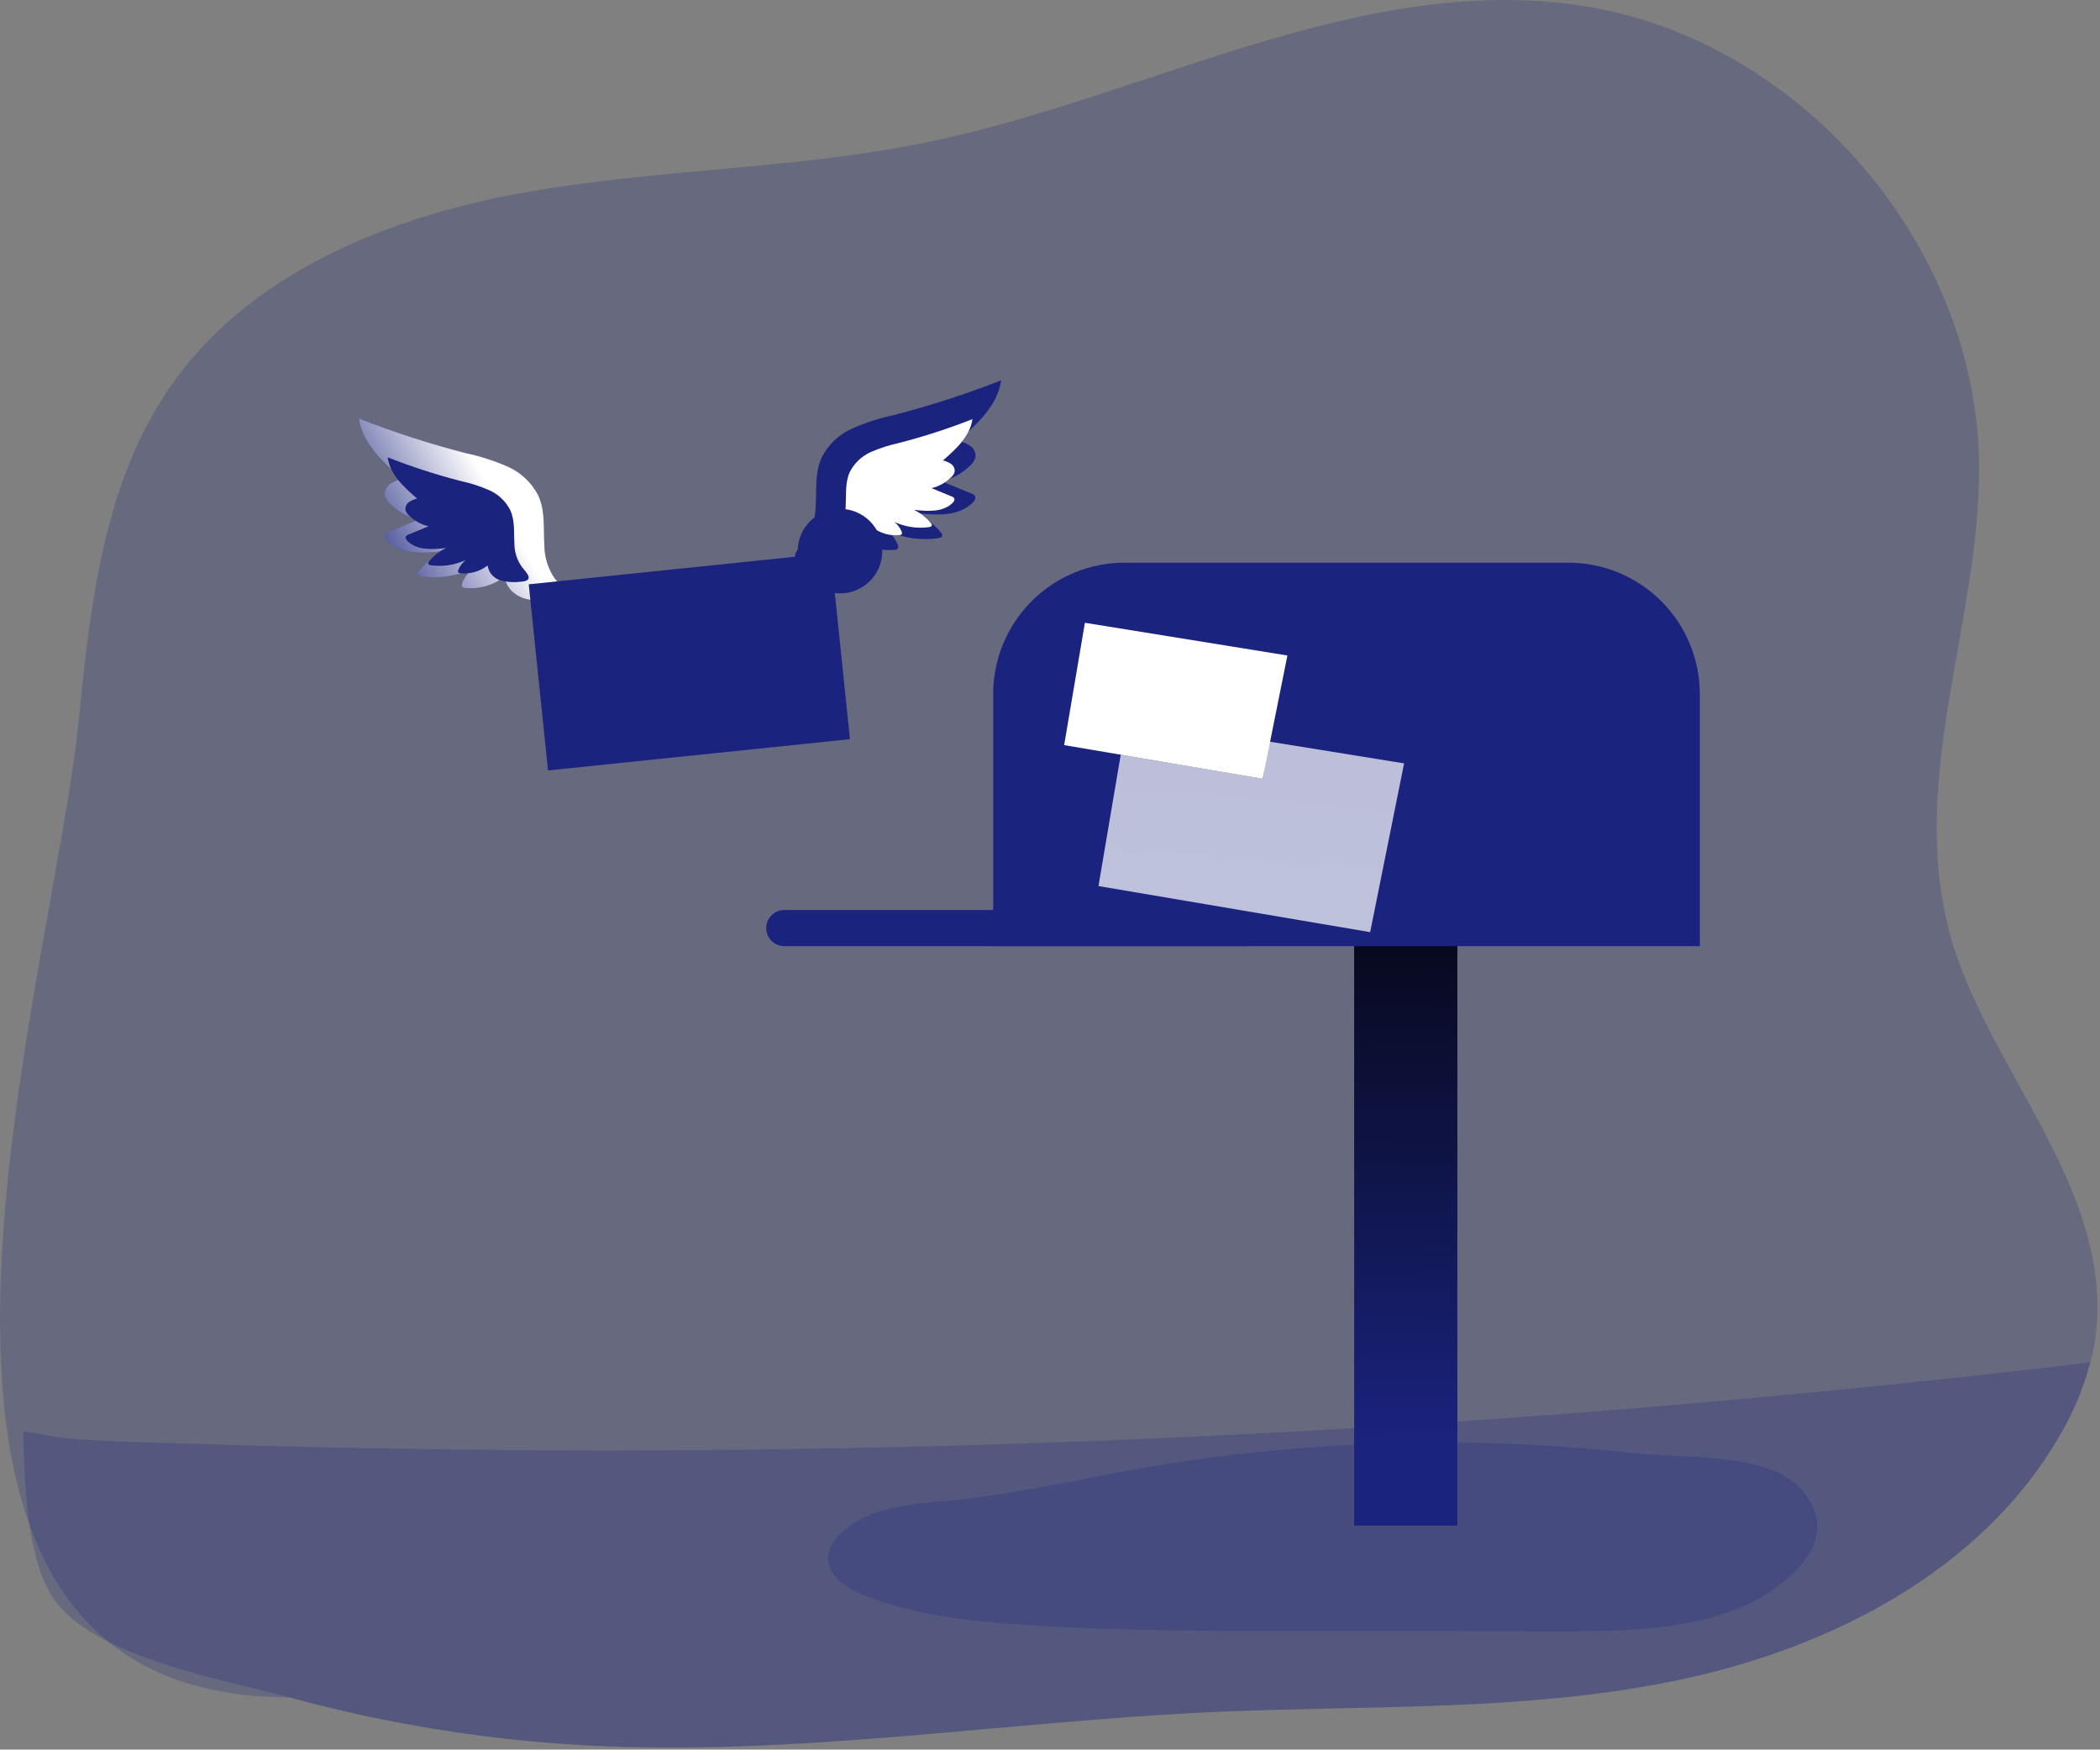 <svg width="521" height="434" viewBox="0 0 521 434" fill="none" xmlns="http://www.w3.org/2000/svg">
<rect x="0" y="0" width="521" height="434" fill="#808080" stroke="none"/>
<g clip-path="url(#clip0)">
<path opacity="0.24" d="M520.11 329.65C519.851 332.458 519.349 335.239 518.61 337.96C516.947 344.277 514.419 350.334 511.1 355.96C491.91 389.45 454.32 408.81 416.51 416.73C378.7 424.65 339.64 422.91 301.06 424.68C248.94 427.04 196.96 435.79 144.84 432.92C120.134 431.537 95.642 427.555 71.77 421.04C-43.34 421.04 12.94 245.26 19.55 178.62C22.4 149.91 25.74 119.82 42.13 96.07C61.51 67.98 95.83 53.96 129.41 47.87C162.99 41.78 197.57 42.09 230.92 35.09C285.47 23.65 338.2 -7.2 393.24 1.55C447.24 10.18 491.03 61.55 491 116.25C491 154.62 473.59 192.77 483.58 230.98C492.27 264.17 523.45 293.55 520.11 329.65Z" fill="#1A237E"/>
<path opacity="0.24" d="M518.57 337.96C516.907 344.277 514.379 350.334 511.06 355.96C491.87 389.45 454.28 408.81 416.47 416.73C378.66 424.65 339.6 422.91 301.02 424.68C248.9 427.04 196.92 435.79 144.8 432.92C120.107 431.534 95.629 427.552 71.77 421.04C55.77 416.69 22.71 411.04 13.03 396.17C6.98 386.92 6.03 369.59 5.78 354.99C9.4 355.56 13 356.42 16.16 356.72C26.87 357.72 37.71 357.82 48.45 358.15C71.203 358.877 93.963 359.363 116.73 359.61C207.397 360.577 297.997 357.597 388.53 350.67C431.97 347.343 475.317 343.107 518.57 337.96Z" fill="#1A237E"/>
<path d="M361.56 220.61H335.97V378.42H361.56V220.61Z" fill="#1A237E"/>
<path d="M361.56 220.61H335.97V378.42H361.56V220.61Z" fill="url(#paint0_linear)"/>
<path d="M421.72 172.17V234.7H246.4V172.17C246.4 167.887 247.244 163.646 248.884 159.689C250.525 155.732 252.929 152.138 255.959 149.111C258.99 146.084 262.587 143.685 266.546 142.049C270.505 140.414 274.747 139.575 279.03 139.58H389.09C397.738 139.577 406.033 143.009 412.152 149.12C418.27 155.231 421.712 163.522 421.72 172.17Z" fill="#1A237E"/>
<path d="M279.16 145C286.647 145 293.827 147.974 299.122 153.268C304.416 158.563 307.39 165.743 307.39 173.23V234.33H250.93V173.23C250.93 165.743 253.904 158.563 259.198 153.268C264.492 147.974 271.673 145 279.16 145Z" fill="url(#paint1_linear)"/>
<path d="M421.73 172.16V234.69H313.73V168.5C310.5 151.21 298.33 143.26 288.31 139.6H389.11C397.753 139.595 406.044 143.021 412.161 149.127C418.277 155.233 421.719 163.517 421.73 172.16Z" fill="url(#paint2_linear)"/>
<path d="M309.21 225.73H194.59C192.11 225.73 190.1 227.738 190.1 230.215C190.1 232.692 192.11 234.7 194.59 234.7H309.21C311.69 234.7 313.7 232.692 313.7 230.215C313.7 227.738 311.69 225.73 309.21 225.73Z" fill="#1A237E"/>
<path d="M309.21 225.73H194.59C192.11 225.73 190.1 227.738 190.1 230.215C190.1 232.692 192.11 234.7 194.59 234.7H309.21C311.69 234.7 313.7 232.692 313.7 230.215C313.7 227.738 311.69 225.73 309.21 225.73Z" fill="url(#paint3_linear)"/>
<path opacity="0.24" d="M280.98 364.58C266.09 367.25 251.31 370.69 236.26 372.15C226.48 373.1 215.69 373.59 208.61 380.39C206.916 381.823 205.794 383.818 205.45 386.01C205.05 390.72 209.96 394.01 214.36 395.73C227.18 400.8 241.12 402.25 254.89 403.13C277.31 404.55 299.79 404.58 322.26 404.6L389.19 404.66C408.94 404.66 430.87 403.86 445.03 390.07C447.83 387.34 450.3 383.98 450.78 380.07C451.56 373.79 446.78 367.87 441.03 365.24C431.03 360.68 416.1 361.63 405.22 360.42C391.073 358.86 376.87 357.997 362.61 357.83C335.248 357.505 307.917 359.765 280.98 364.58Z" fill="#1A237E"/>
<path d="M374.79 181.66C374.55 182.46 373.79 184.89 373.64 185.77L371.24 194.63C371.133 195.018 371.079 195.418 371.08 195.82C371.068 195.954 371.085 196.09 371.131 196.217C371.177 196.344 371.25 196.459 371.346 196.554C371.441 196.65 371.556 196.723 371.683 196.769C371.81 196.815 371.946 196.832 372.08 196.82C373.004 196.758 373.885 196.409 374.6 195.82C375.654 194.873 376.489 193.708 377.047 192.406C377.604 191.104 377.872 189.696 377.83 188.28C377.873 186.564 377.473 184.866 376.669 183.349C375.865 181.832 374.684 180.548 373.24 179.62C371.05 178.439 368.587 177.86 366.1 177.94C357.68 177.94 351.78 183.53 351.78 191.43C351.78 199.09 357.08 204.11 365.1 204.11C367.165 204.11 369.219 203.814 371.2 203.23C372.784 202.747 374.29 202.036 375.67 201.12L378.1 204.63C376.556 205.642 374.871 206.42 373.1 206.94C370.36 207.787 367.508 208.218 364.64 208.22C359.02 208.22 354.64 206.62 351.48 203.47C349.964 201.908 348.775 200.061 347.98 198.035C347.185 196.009 346.801 193.846 346.85 191.67C346.791 189.375 347.192 187.091 348.028 184.953C348.865 182.815 350.12 180.866 351.72 179.22C355.39 175.55 360.21 173.75 366.4 173.75C375.69 173.75 382.31 179.75 382.31 188.07C382.345 189.844 382.029 191.608 381.378 193.259C380.727 194.911 379.756 196.416 378.52 197.69C376.56 199.718 373.88 200.893 371.06 200.96C370.404 201.007 369.746 200.889 369.147 200.617C368.547 200.344 368.026 199.926 367.63 199.4C367.417 199.024 367.297 198.602 367.28 198.17C366.648 198.98 365.835 199.629 364.905 200.065C363.976 200.501 362.956 200.712 361.93 200.68C357.98 200.68 355.47 197.73 355.47 193.18C355.47 186.44 359.9 180.85 365.2 180.85C367.43 180.85 368.55 181.41 369.63 183.09L370.03 181.69L374.79 181.66ZM366.57 193.51C367.535 191.601 368.077 189.507 368.16 187.37C368.16 185.73 367.24 184.62 365.85 184.62C364.46 184.62 362.94 185.62 361.94 187.49C360.958 189.342 360.41 191.394 360.34 193.49C360.34 195.6 361.14 196.72 362.66 196.72C364.18 196.72 365.57 195.54 366.57 193.51Z" fill="#1A237E"/>
<path d="M135.06 135.33C134.82 131.17 135.31 126.81 133.6 123.01C131.969 119.768 129.261 117.194 125.94 115.73C122.639 114.29 119.202 113.184 115.68 112.43C106.629 110.101 97.729 107.218 89.03 103.8C89.91 110.02 95.03 114.68 99.74 118.8C98.672 119.034 97.655 119.461 96.74 120.06C96.29 120.369 95.931 120.792 95.699 121.286C95.467 121.78 95.371 122.327 95.42 122.87C95.624 123.646 96.055 124.343 96.66 124.87C98.628 126.834 101.098 128.217 103.8 128.87L96.47 131.87C96.116 131.973 95.806 132.191 95.59 132.49C95.27 133.06 95.7 133.75 96.17 134.21C99.69 137.65 105.32 137.29 110.17 136.7C107.781 137.838 105.669 139.483 103.98 141.52C103.86 141.631 103.768 141.769 103.709 141.921C103.65 142.073 103.626 142.237 103.64 142.4C103.75 142.79 104.22 142.92 104.64 142.98C108.947 143.583 113.337 142.927 117.28 141.09C116.122 142.005 115.219 143.204 114.66 144.57C114.577 144.724 114.533 144.895 114.533 145.07C114.533 145.245 114.577 145.417 114.66 145.57C114.861 145.756 115.126 145.86 115.4 145.86C118.925 146.204 122.449 145.188 125.25 143.02C125.37 145.54 127.51 147.6 129.9 148.42C132.339 149.08 134.886 149.246 137.39 148.91C142.39 148.56 139.39 145.68 137.68 143.55C136.001 141.135 135.088 138.271 135.06 135.33Z" fill="#1A237E"/>
<path d="M135.06 135.33C134.82 131.17 135.31 126.81 133.6 123.01C131.969 119.768 129.261 117.194 125.94 115.73C122.639 114.29 119.202 113.184 115.68 112.43C106.629 110.101 97.729 107.218 89.03 103.8C89.91 110.02 95.03 114.68 99.74 118.8C98.672 119.034 97.655 119.461 96.74 120.06C96.29 120.369 95.931 120.792 95.699 121.286C95.467 121.78 95.371 122.327 95.42 122.87C95.624 123.646 96.055 124.343 96.66 124.87C98.628 126.834 101.098 128.217 103.8 128.87L96.47 131.87C96.116 131.973 95.806 132.191 95.59 132.49C95.27 133.06 95.7 133.75 96.17 134.21C99.69 137.65 105.32 137.29 110.17 136.7C107.781 137.838 105.669 139.483 103.98 141.52C103.86 141.631 103.768 141.769 103.709 141.921C103.65 142.073 103.626 142.237 103.64 142.4C103.75 142.79 104.22 142.92 104.64 142.98C108.947 143.583 113.337 142.927 117.28 141.09C116.122 142.005 115.219 143.204 114.66 144.57C114.577 144.724 114.533 144.895 114.533 145.07C114.533 145.245 114.577 145.417 114.66 145.57C114.861 145.756 115.126 145.86 115.4 145.86C118.925 146.204 122.449 145.188 125.25 143.02C125.37 145.54 127.51 147.6 129.9 148.42C132.339 149.08 134.886 149.246 137.39 148.91C142.39 148.56 139.39 145.68 137.68 143.55C136.001 141.135 135.088 138.271 135.06 135.33Z" fill="url(#paint4_linear)"/>
<path d="M127.62 135.01C127.46 132.17 127.79 129.19 126.62 126.6C125.51 124.373 123.656 122.605 121.38 121.6C119.127 120.617 116.782 119.86 114.38 119.34C108.194 117.751 102.112 115.781 96.17 113.44C96.76 117.69 100.23 120.87 103.48 123.67C102.767 123.839 102.09 124.133 101.48 124.54C101.172 124.75 100.925 125.039 100.767 125.377C100.609 125.714 100.544 126.089 100.58 126.46C100.715 126.988 101.008 127.463 101.42 127.82C102.768 129.159 104.455 130.106 106.3 130.56L101.3 132.62C101.054 132.691 100.839 132.842 100.69 133.05C100.47 133.44 100.77 133.91 101.09 134.22C103.5 136.58 107.35 136.33 110.69 135.92C109.058 136.701 107.615 137.827 106.46 139.22C106.378 139.295 106.314 139.389 106.274 139.493C106.234 139.597 106.219 139.709 106.23 139.82C106.3 140.08 106.62 140.17 106.89 140.21C109.834 140.63 112.837 140.182 115.53 138.92C114.74 139.547 114.124 140.367 113.74 141.3C113.65 141.53 113.57 141.82 113.74 142.01C113.806 142.073 113.885 142.123 113.971 142.155C114.057 142.188 114.148 142.203 114.24 142.2C116.65 142.439 119.062 141.749 120.98 140.27C121.09 141.126 121.449 141.932 122.013 142.586C122.576 143.24 123.319 143.714 124.15 143.95C125.818 144.399 127.557 144.514 129.27 144.29C132.72 144.05 130.62 142.08 129.47 140.62C128.302 138.979 127.658 137.024 127.62 135.01Z" fill="#1A237E"/>
<path d="M127.62 135.01C127.46 132.17 127.79 129.19 126.62 126.6C125.51 124.373 123.656 122.605 121.38 121.6C119.127 120.617 116.782 119.86 114.38 119.34C108.194 117.751 102.112 115.781 96.17 113.44C96.76 117.69 100.23 120.87 103.48 123.67C102.767 123.839 102.09 124.133 101.48 124.54C101.172 124.75 100.925 125.039 100.767 125.377C100.609 125.714 100.544 126.089 100.58 126.46C100.715 126.988 101.008 127.463 101.42 127.82C102.768 129.159 104.455 130.106 106.3 130.56L101.3 132.62C101.054 132.691 100.839 132.842 100.69 133.05C100.47 133.44 100.77 133.91 101.09 134.22C103.5 136.58 107.35 136.33 110.69 135.92C109.058 136.701 107.615 137.827 106.46 139.22C106.378 139.295 106.314 139.389 106.274 139.493C106.234 139.597 106.219 139.709 106.23 139.82C106.3 140.08 106.62 140.17 106.89 140.21C109.834 140.63 112.837 140.182 115.53 138.92C114.74 139.547 114.124 140.367 113.74 141.3C113.65 141.53 113.57 141.82 113.74 142.01C113.806 142.073 113.885 142.123 113.971 142.155C114.057 142.188 114.148 142.203 114.24 142.2C116.65 142.439 119.062 141.749 120.98 140.27C121.09 141.126 121.449 141.932 122.013 142.586C122.576 143.24 123.319 143.714 124.15 143.95C125.818 144.399 127.557 144.514 129.27 144.29C132.72 144.05 130.62 142.08 129.47 140.62C128.302 138.979 127.658 137.024 127.62 135.01Z" fill="url(#paint5_linear)"/>
<path d="M202.37 125.87C202.61 121.71 202.12 117.35 203.82 113.55C205.452 110.303 208.164 107.725 211.49 106.26C214.792 104.823 218.229 103.717 221.75 102.96C230.798 100.631 239.695 97.749 248.39 94.33C247.52 100.54 242.44 105.2 237.69 109.33C238.76 109.564 239.777 109.995 240.69 110.6C241.144 110.903 241.507 111.323 241.739 111.817C241.972 112.31 242.065 112.857 242.01 113.4C241.817 114.178 241.387 114.877 240.78 115.4C238.81 117.36 236.341 118.744 233.64 119.4L240.96 122.4C241.319 122.504 241.633 122.726 241.85 123.03C242.17 123.6 241.73 124.29 241.27 124.74C237.74 128.19 232.11 127.83 227.22 127.23C229.608 128.375 231.719 130.022 233.41 132.06C233.533 132.168 233.627 132.305 233.685 132.459C233.742 132.612 233.761 132.777 233.74 132.94C233.64 133.32 233.17 133.45 232.74 133.51C228.434 134.115 224.044 133.462 220.1 131.63C221.264 132.542 222.17 133.742 222.73 135.11C222.818 135.262 222.864 135.434 222.864 135.61C222.864 135.785 222.818 135.958 222.73 136.11C222.632 136.205 222.516 136.278 222.389 136.326C222.262 136.374 222.126 136.396 221.99 136.39C218.466 136.735 214.944 135.723 212.14 133.56C212.03 136.08 209.88 138.14 207.5 138.96C205.059 139.611 202.514 139.774 200.01 139.44C194.95 139.1 198.01 136.21 199.72 134.08C201.57 131.8 202.2 128.71 202.37 125.87Z" fill="#1A237E"/>
<path d="M202.37 125.87C202.61 121.71 202.12 117.35 203.82 113.55C205.452 110.303 208.164 107.725 211.49 106.26C214.792 104.823 218.229 103.717 221.75 102.96C230.798 100.631 239.695 97.749 248.39 94.33C247.52 100.54 242.44 105.2 237.69 109.33C238.76 109.564 239.777 109.995 240.69 110.6C241.144 110.903 241.507 111.323 241.739 111.817C241.972 112.31 242.065 112.857 242.01 113.4C241.817 114.178 241.387 114.877 240.78 115.4C238.81 117.36 236.341 118.744 233.64 119.4L240.96 122.4C241.319 122.504 241.633 122.726 241.85 123.03C242.17 123.6 241.73 124.29 241.27 124.74C237.74 128.19 232.11 127.83 227.22 127.23C229.608 128.375 231.719 130.022 233.41 132.06C233.533 132.168 233.627 132.305 233.685 132.459C233.742 132.612 233.761 132.777 233.74 132.94C233.64 133.32 233.17 133.45 232.74 133.51C228.434 134.115 224.044 133.462 220.1 131.63C221.264 132.542 222.17 133.742 222.73 135.11C222.818 135.262 222.864 135.434 222.864 135.61C222.864 135.785 222.818 135.958 222.73 136.11C222.632 136.205 222.516 136.278 222.389 136.326C222.262 136.374 222.126 136.396 221.99 136.39C218.466 136.735 214.944 135.723 212.14 133.56C212.03 136.08 209.88 138.14 207.5 138.96C205.059 139.611 202.514 139.774 200.01 139.44C194.95 139.1 198.01 136.21 199.72 134.08C201.57 131.8 202.2 128.71 202.37 125.87Z" fill="url(#paint6_linear)"/>
<path d="M209.81 125.55C209.97 122.71 209.64 119.73 210.81 117.13C211.924 114.906 213.776 113.138 216.05 112.13C218.303 111.149 220.648 110.396 223.05 109.88C229.234 108.282 235.316 106.308 241.26 103.97C240.66 108.22 237.19 111.41 233.94 114.21C234.653 114.374 235.331 114.665 235.94 115.07C236.249 115.28 236.496 115.569 236.656 115.906C236.816 116.244 236.883 116.618 236.85 116.99C236.712 117.522 236.415 118 236 118.36C234.655 119.7 232.966 120.645 231.12 121.09L236.12 123.16C236.362 123.227 236.574 123.375 236.72 123.58C236.94 123.97 236.64 124.45 236.33 124.76C233.92 127.11 230.07 126.86 226.73 126.46C228.361 127.238 229.802 128.364 230.95 129.76C231.035 129.833 231.1 129.926 231.14 130.031C231.18 130.136 231.194 130.249 231.18 130.36C231.11 130.62 230.79 130.71 230.52 130.75C227.576 131.164 224.575 130.715 221.88 129.46C222.675 130.085 223.295 130.905 223.68 131.84C223.739 131.947 223.769 132.068 223.769 132.19C223.769 132.312 223.739 132.433 223.68 132.54C223.612 132.605 223.533 132.657 223.445 132.691C223.357 132.725 223.264 132.742 223.17 132.74C220.762 132.971 218.356 132.277 216.44 130.8C216.328 131.657 215.968 132.462 215.405 133.118C214.842 133.773 214.1 134.25 213.27 134.49C211.599 134.94 209.855 135.053 208.14 134.82C204.69 134.59 206.8 132.61 207.95 131.16C209.114 129.517 209.762 127.563 209.81 125.55Z" fill="#1A237E"/>
<path d="M209.81 125.55C209.97 122.71 209.64 119.73 210.81 117.13C211.924 114.906 213.776 113.138 216.05 112.13C218.303 111.149 220.648 110.396 223.05 109.88C229.234 108.282 235.316 106.308 241.26 103.97C240.66 108.22 237.19 111.41 233.94 114.21C234.653 114.374 235.331 114.665 235.94 115.07C236.249 115.28 236.496 115.569 236.656 115.906C236.816 116.244 236.883 116.618 236.85 116.99C236.712 117.522 236.415 118 236 118.36C234.655 119.7 232.966 120.645 231.12 121.09L236.12 123.16C236.362 123.227 236.574 123.375 236.72 123.58C236.94 123.97 236.64 124.45 236.33 124.76C233.92 127.11 230.07 126.86 226.73 126.46C228.361 127.238 229.802 128.364 230.95 129.76C231.035 129.833 231.1 129.926 231.14 130.031C231.18 130.136 231.194 130.249 231.18 130.36C231.11 130.62 230.79 130.71 230.52 130.75C227.576 131.164 224.575 130.715 221.88 129.46C222.675 130.085 223.295 130.905 223.68 131.84C223.739 131.947 223.769 132.068 223.769 132.19C223.769 132.312 223.739 132.433 223.68 132.54C223.612 132.605 223.533 132.657 223.445 132.691C223.357 132.725 223.264 132.742 223.17 132.74C220.762 132.971 218.356 132.277 216.44 130.8C216.328 131.657 215.968 132.462 215.405 133.118C214.842 133.773 214.1 134.25 213.27 134.49C211.599 134.94 209.855 135.053 208.14 134.82C204.69 134.59 206.8 132.61 207.95 131.16C209.114 129.517 209.762 127.563 209.81 125.55Z" fill="url(#paint7_linear)"/>
<path d="M206.089 137.185L131.18 144.939L135.959 191.113L210.869 183.358L206.089 137.185Z" fill="#1A237E"/>
<path d="M210.87 183.35L135.96 191.1L131.18 144.93L207.46 136.44L210.87 183.35Z" fill="url(#paint8_linear)"/>
<path d="M131.18 144.93L172.71 179.18L206.44 137.83L131.18 144.93Z" fill="url(#paint9_linear)"/>
<path d="M208.4 147.2C214.193 147.2 218.89 142.503 218.89 136.71C218.89 130.917 214.193 126.22 208.4 126.22C202.606 126.22 197.91 130.917 197.91 136.71C197.91 142.503 202.606 147.2 208.4 147.2Z" fill="#1A237E"/>
<path d="M208.61 147.34C214.404 147.34 219.1 142.643 219.1 136.85C219.1 131.057 214.404 126.36 208.61 126.36C202.817 126.36 198.12 131.057 198.12 136.85C198.12 142.643 202.817 147.34 208.61 147.34Z" fill="url(#paint10_linear)"/>
<path d="M346.992 189.652L279.593 178.228L272.551 219.775L339.95 231.199L346.992 189.652Z" fill="#1A237E"/>
<path d="M339.93 231.22L272.52 219.79L279.57 178.25L348.35 189.36L339.93 231.22Z" fill="url(#paint11_linear)"/>
<path d="M279.57 178.25L307.56 218.3L347.12 190.33L279.57 178.25Z" fill="url(#paint12_linear)"/>
<path d="M318.407 162.807L269.169 154.462L264.024 184.819L313.262 193.164L318.407 162.807Z" fill="#1A237E"/>
<path d="M313.25 193.18L264.01 184.83L269.16 154.48L319.4 162.6L313.25 193.18Z" fill="url(#paint13_linear)"/>
<path d="M269.16 154.48L289.61 183.74L318.5 163.31L269.16 154.48Z" fill="url(#paint14_linear)"/>
</g>
<defs>
<linearGradient id="paint0_linear" x1="349.43" y1="357.77" x2="347.51" y2="189.51" gradientUnits="userSpaceOnUse">
<stop stop-color="#010101" stop-opacity="0"/>
<stop offset="0.95" stop-color="#010101"/>
</linearGradient>
<linearGradient id="paint1_linear" x1="14418.4" y1="17090.9" x2="17606.7" y2="17090.9" gradientUnits="userSpaceOnUse">
<stop stop-color="#010101" stop-opacity="0"/>
<stop offset="0.95" stop-color="#010101"/>
</linearGradient>
<linearGradient id="paint2_linear" x1="50363.5" y1="14250" x2="49669" y2="30820.9" gradientUnits="userSpaceOnUse">
<stop stop-color="#010101" stop-opacity="0"/>
<stop offset="0.95" stop-color="#010101"/>
</linearGradient>
<linearGradient id="paint3_linear" x1="31247.1" y1="2194.29" x2="31247.9" y2="2390.15" gradientUnits="userSpaceOnUse">
<stop stop-color="#010101" stop-opacity="0"/>
<stop offset="0.95" stop-color="#010101"/>
</linearGradient>
<linearGradient id="paint4_linear" x1="87.35" y1="141.3" x2="123.83" y2="120.73" gradientUnits="userSpaceOnUse">
<stop stop-color="white" stop-opacity="0"/>
<stop offset="0.95" stop-color="white"/>
</linearGradient>
<linearGradient id="paint5_linear" x1="5117.26" y1="3933.13" x2="4644.62" y2="4592.98" gradientUnits="userSpaceOnUse">
<stop stop-color="white" stop-opacity="0"/>
<stop offset="0.95" stop-color="white"/>
</linearGradient>
<linearGradient id="paint6_linear" x1="-14070" y1="6525.69" x2="-15819.5" y2="5410.49" gradientUnits="userSpaceOnUse">
<stop stop-color="white" stop-opacity="0"/>
<stop offset="0.95" stop-color="white"/>
</linearGradient>
<linearGradient id="paint7_linear" x1="-10892.1" y1="3631.53" x2="-10419.1" y2="4291.38" gradientUnits="userSpaceOnUse">
<stop stop-color="white" stop-opacity="0"/>
<stop offset="0.95" stop-color="white"/>
</linearGradient>
<linearGradient id="paint8_linear" x1="13825.1" y1="7242.24" x2="13732.5" y2="12934.6" gradientUnits="userSpaceOnUse">
<stop stop-color="white" stop-opacity="0"/>
<stop offset="0.95" stop-color="white"/>
</linearGradient>
<linearGradient id="paint9_linear" x1="58565.6" y1="-24248.4" x2="59318.1" y2="-22552.1" gradientUnits="userSpaceOnUse">
<stop stop-color="white" stop-opacity="0"/>
<stop offset="0.95" stop-color="white"/>
</linearGradient>
<linearGradient id="paint10_linear" x1="4563.85" y1="3006.28" x2="4760.22" y2="2848.72" gradientUnits="userSpaceOnUse">
<stop stop-color="white" stop-opacity="0"/>
<stop offset="0.95" stop-color="white"/>
</linearGradient>
<linearGradient id="paint11_linear" x1="62620.6" y1="2461.33" x2="62308.8" y2="6394.5" gradientUnits="userSpaceOnUse">
<stop stop-color="white" stop-opacity="0"/>
<stop offset="0.95" stop-color="white"/>
</linearGradient>
<linearGradient id="paint12_linear" x1="52930.3" y1="-1759.22" x2="53118.8" y2="-160.643" gradientUnits="userSpaceOnUse">
<stop stop-color="white" stop-opacity="0"/>
<stop offset="0.95" stop-color="white"/>
</linearGradient>
<linearGradient id="paint13_linear" x1="44769.6" y1="948.5" x2="44602.8" y2="3047.67" gradientUnits="userSpaceOnUse">
<stop stop-color="white" stop-opacity="0"/>
<stop offset="0.95" stop-color="white"/>
</linearGradient>
<linearGradient id="paint14_linear" x1="37914.2" y1="-1937.69" x2="38014.8" y2="-1084.57" gradientUnits="userSpaceOnUse">
<stop stop-color="white" stop-opacity="0"/>
<stop offset="0.95" stop-color="white"/>
</linearGradient>
<clipPath id="clip0">
<rect width="520.36" height="433.46" fill="white"/>
</clipPath>
</defs>
</svg>
